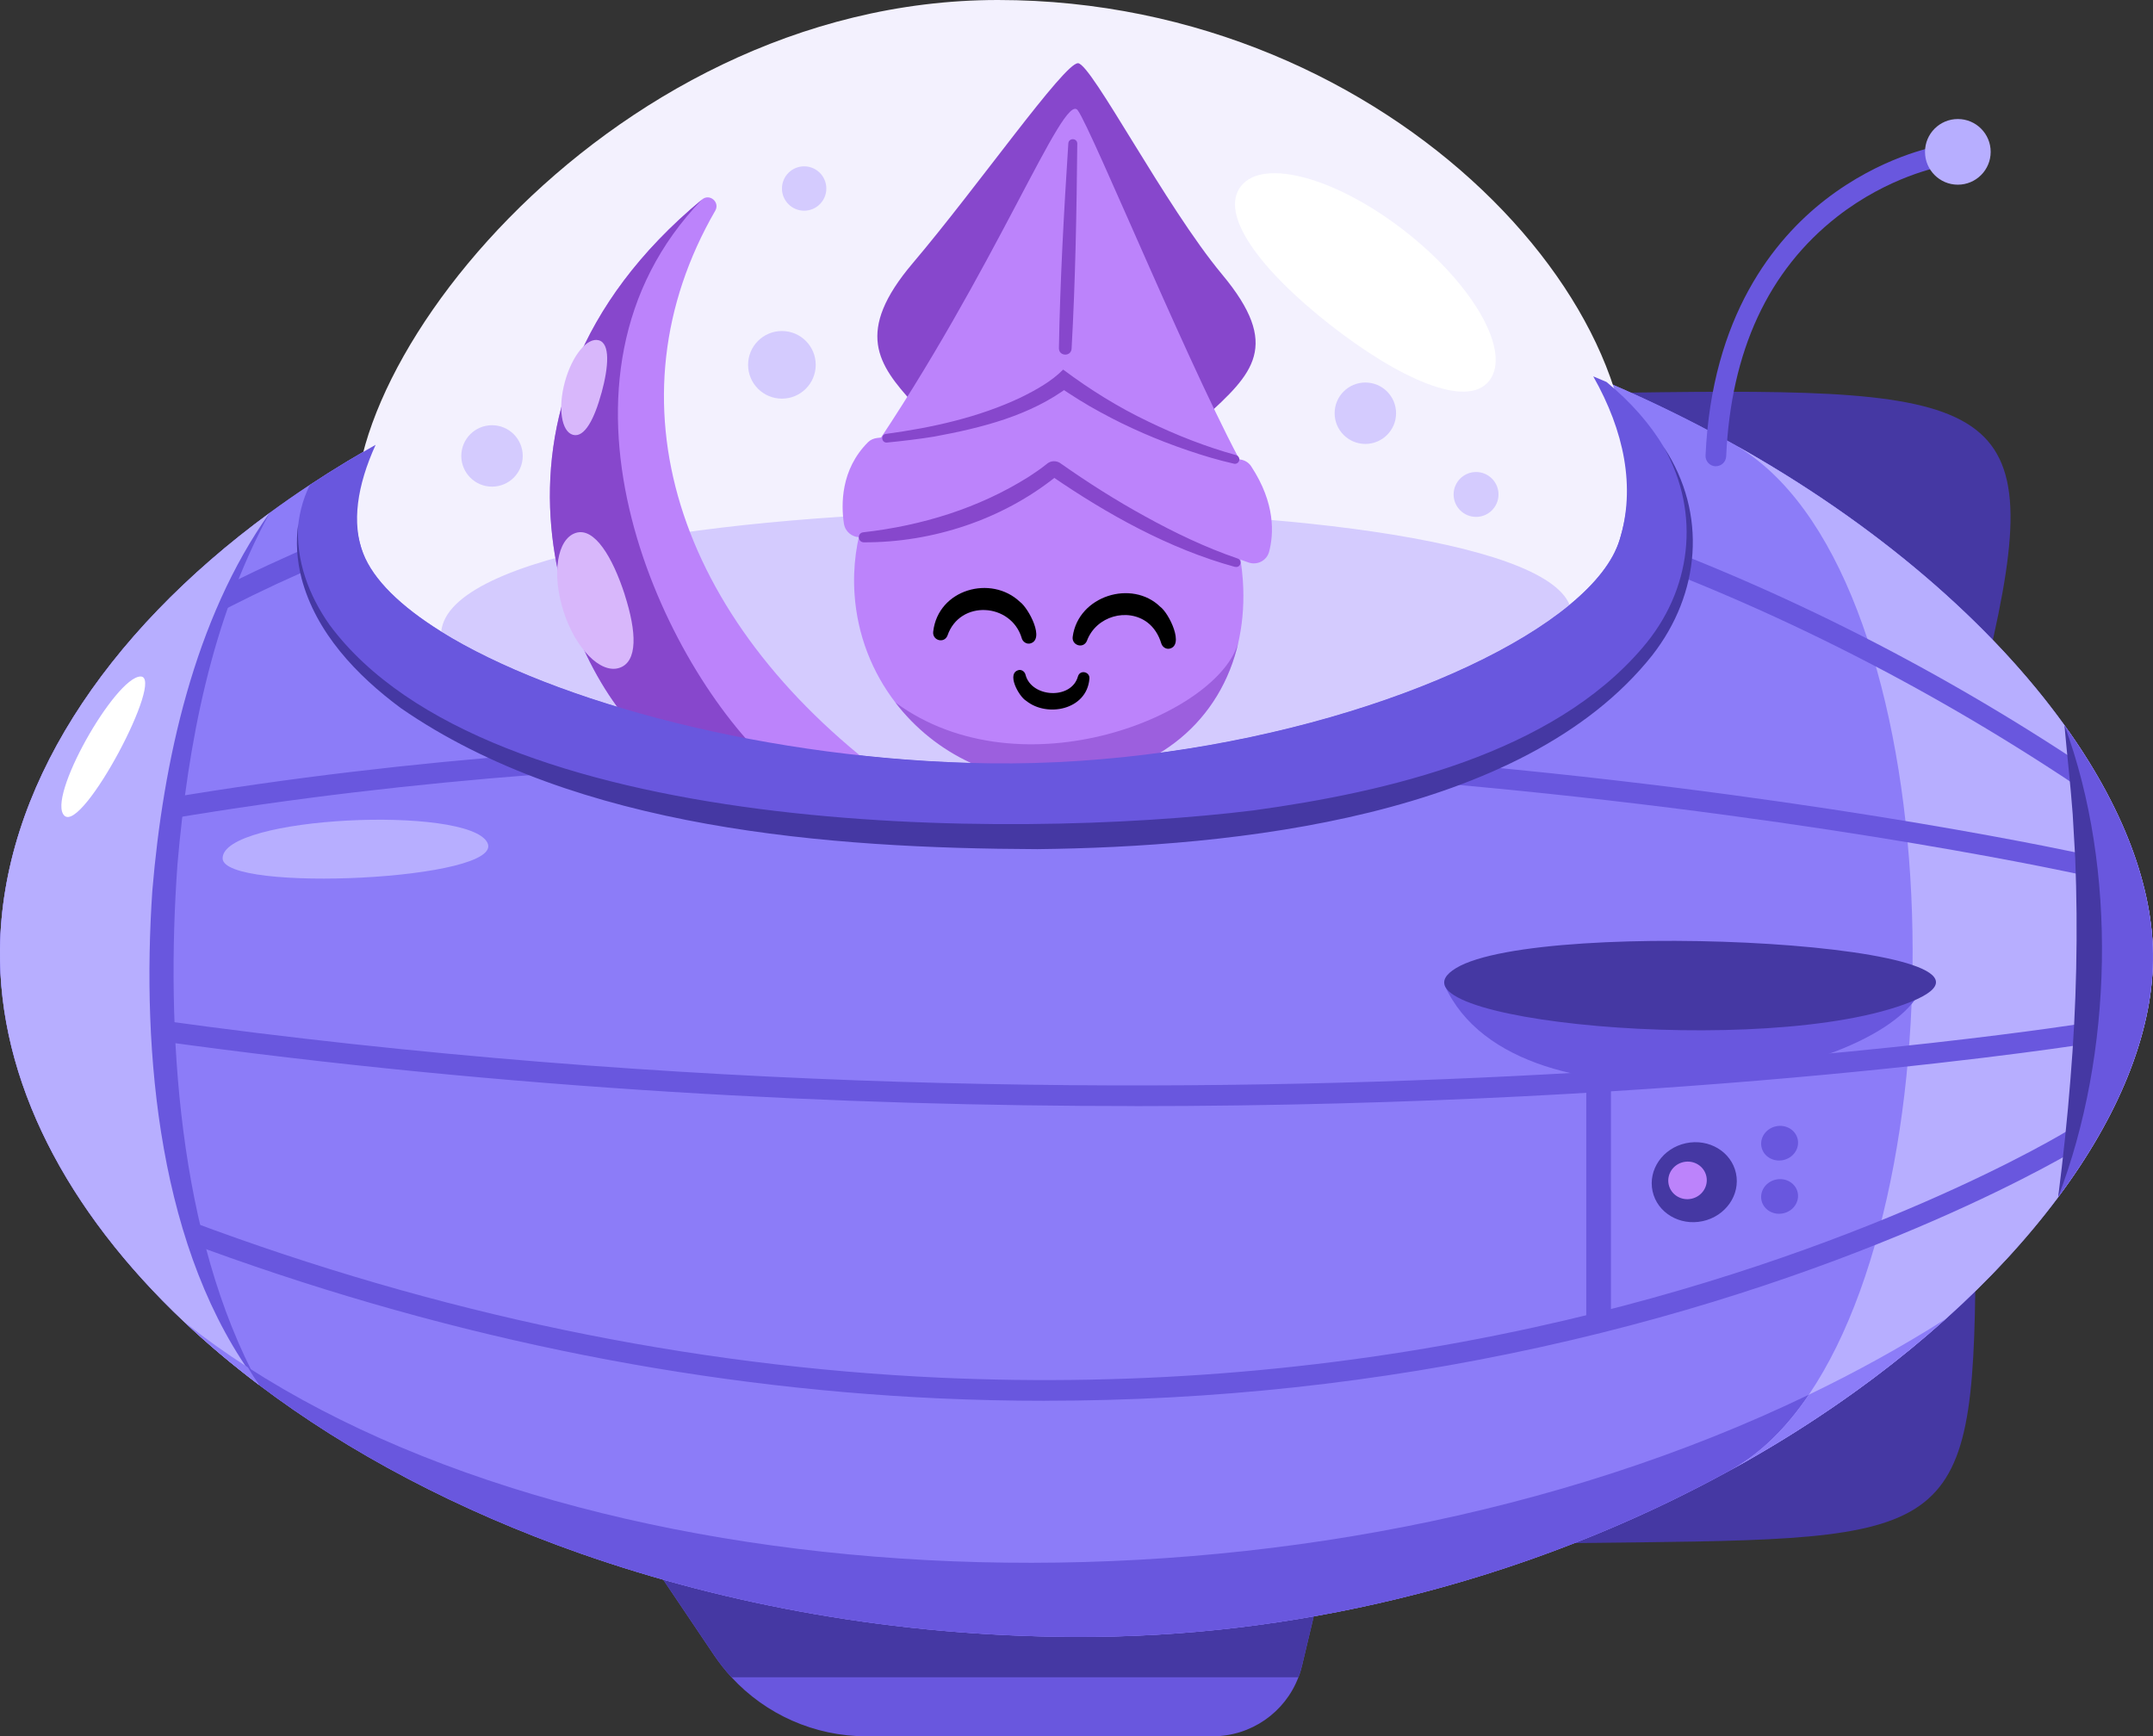 <?xml version="1.0" encoding="UTF-8"?>
<svg id="Layer_1" data-name="Layer 1" xmlns="http://www.w3.org/2000/svg" viewBox="0 0 416.36 335.81">
  <rect x="0" y="0" width="416.36" height="335.81" fill="#333333" stroke="none"/>
  <g>
    <g>
      <g>
        <g>
          <path d="m256.43,302.63l-4.64,19.53c-.18.76-.41,1.52-.7,2.24-2.59,6.8-9.15,11.41-16.6,11.41h-66.97c-9.97,0-19.4-4.2-26.05-11.41-1.21-1.31-2.33-2.73-3.35-4.23l-11.81-17.54h130.1Z" style="fill: #6957de; stroke-width: 0px;"/>
          <path d="m256.43,302.63l-4.64,19.53c-.18.76-.41,1.52-.7,2.24h-109.61c-1.21-1.31-2.33-2.73-3.35-4.23l-11.81-17.54h130.1Z" style="fill: #4538a3; stroke-width: 0px;"/>
        </g>
        <path d="m315.05,75.94c71.84-1.04,81.35,1.08,69.44,51.76l-69.44-51.76Z" style="fill: #4538a3; stroke-width: 0px;"/>
        <path d="m381.99,249.72c-.66,49.75-7.29,47.85-77.63,48.73l77.63-48.73Z" style="fill: #4538a3; stroke-width: 0px;"/>
        <path d="m416.35,185.76c-.2,14.36-6.72,30.21-18.33,45.78-24.28,32.6-70.81,63.95-127.93,77.73h-.01c-19.77,4.78-40.8,7.45-62.62,7.32-34.25-.19-66.58-6.1-95.07-16.09h-.01c-23.82-8.36-44.96-19.55-62.29-32.65C18.55,244.04-.41,213.98,0,183.52c.4-30.72,20.03-60.78,52.17-84.34,2.51-1.84,5.09-3.64,7.75-5.39,37.87-25.02,90.59-41.42,148.97-41.1,36.98.2,71.7,8.36,101.78,21.18,39.21,16.69,70.5,41.27,88.58,66.4,11.19,15.53,17.31,31.27,17.11,45.49Z" style="fill: #8c7cf8; stroke-width: 0px;"/>
        <path d="m416.36,185.76c-.2,14.36-6.73,30.21-18.34,45.78-5.97,8-13.27,15.93-21.74,23.54,0,0-.01,0-.01,0-11.77,10.58-25.79,20.54-41.61,29.24-19.16,10.55-40.96,19.25-64.56,24.94h-.01c-19.77,4.78-40.8,7.44-62.63,7.32-34.24-.19-66.57-6.1-95.07-16.09h-.01c-23.81-8.36-44.96-19.55-62.29-32.65-5.17-3.9-10.01-7.98-14.47-12.19C12.86,234.17-.33,208.99,0,183.52c.4-30.72,20.03-60.78,52.17-84.34,2.51-1.84,5.09-3.64,7.74-5.39,37.88-25.02,90.59-41.42,148.97-41.1,36.98.2,71.7,8.36,101.78,21.18,8.56,3.65,16.74,7.67,24.49,11.99,0,.01.03.02.04.02,27.73,15.46,49.92,34.76,64.04,54.39,11.19,15.54,17.31,31.28,17.12,45.49Z" style="fill: #8c7cf8; stroke-width: 0px;"/>
        <path d="m416.36,185.76c-.2,14.36-6.73,30.21-18.34,45.78-5.97,8.01-13.27,15.94-21.75,23.55t-.02.01c-4.25,3.83-8.8,7.57-13.62,11.2-.62.47-1.25.94-1.89,1.4-.72.54-1.46,1.07-2.2,1.6-.88.64-1.77,1.27-2.67,1.89-.61.42-1.22.84-1.83,1.26-1.53,1.04-3.08,2.07-4.65,3.09-.74.48-1.49.95-2.24,1.43-.92.58-1.86,1.16-2.8,1.74-.72.44-1.45.88-2.18,1.31-.74.45-1.49.89-2.24,1.32-1.73,1.02-3.49,2.01-5.27,2.99.17-.1.33-.19.5-.29,5.54-3.15,10.43-8.05,14.65-14.3,30.64-45.26,26.52-160.73-14.61-183.86,27.73,15.46,49.92,34.76,64.04,54.39,11.19,15.54,17.31,31.28,17.12,45.49Z" style="fill: #b7aeff; stroke-width: 0px;"/>
        <path d="m401.31,151.8c-59.64-39.77-126.25-62.91-192.62-66.9-60.96-3.67-119.54,8.49-169.42,35.15l-1.89-3.53c50.53-27.02,109.86-39.33,171.55-35.62,67.08,4.04,134.38,27.4,194.6,67.57l-2.22,3.33Z" style="fill: #6957de; stroke-width: 0px;"/>
        <path d="m313.22,104.41c-1.27,4.16-4.64,8.42-9.69,12.58-19.95,16.46-66.09,31.25-112.08,30.64-42.51-.57-84.18-11.81-106.13-25.47-7.82-4.87-13.14-10.04-15.1-15.15-2.24-5.84-1.17-13.09,2.42-20.98,36.56-20.59,84.15-33.63,136.25-33.34,35.93.19,69.74,7.91,99.22,20.1,6,10.6,8.22,21.46,5.11,31.62Z" style="fill: #6957de; stroke-width: 0px;"/>
        <path d="m202.15,270.92c-6.81,0-13.63-.15-20.45-.46-48.89-2.22-98.02-12.45-146.03-30.41l1.4-3.75c47.58,17.8,96.26,27.94,144.7,30.15,38.76,1.77,77.44-1.51,114.98-9.75,63.96-14.03,102.93-37.9,103.31-38.14l2.11,3.4c-.39.24-39.82,24.42-104.39,38.61-31.29,6.88-63.38,10.34-95.63,10.34Z" style="fill: #6957de; stroke-width: 0px;"/>
        <path d="m402.88,169.26c-.47-.1-47.42-10.51-116.21-17.02-63.45-6-158.97-9.82-253.72,6.09l-.66-3.94c95.21-15.98,191.13-12.15,254.83-6.12,69.01,6.53,116.17,16.99,116.64,17.09l-.87,3.9Z" style="fill: #6957de; stroke-width: 0px;"/>
        <path d="m313.21,104.41c-1.27,4.15-4.64,8.42-9.69,12.58-19.94,16.45-66.09,31.24-112.08,30.63-42.5-.57-84.18-11.81-106.12-25.47-7.82-4.86-13.14-10.04-15.1-15.15C58.67,76.88,115.99,0,192.98,0s132.82,63.29,120.23,104.41Z" style="fill: #f3f1fe; stroke-width: 0px;"/>
        <path d="m303.53,116.99c-19.94,16.45-66.09,31.24-112.08,30.63-42.5-.57-84.18-11.81-106.12-25.47,2.97-29.81,207.97-30.73,218.21-5.16Z" style="fill: #d4cbfe; stroke-width: 0px;"/>
        <g>
          <circle cx="264.04" cy="79.92" r="5.94" style="fill: #d4cbfe; stroke-width: 0px;"/>
          <circle cx="95.15" cy="88.18" r="5.94" style="fill: #d4cbfe; stroke-width: 0px;"/>
          <circle cx="155.51" cy="36.46" r="4.29" style="fill: #d4cbfe; stroke-width: 0px;"/>
          <circle cx="151.21" cy="70.56" r="6.54" style="fill: #d4cbfe; stroke-width: 0px;"/>
          <circle cx="285.45" cy="95.63" r="4.34" style="fill: #d4cbfe; stroke-width: 0px;"/>
        </g>
        <path d="m219.42,213.92c-55.91,0-120.75-3.16-189.26-12.67l.55-3.96c201.87,28.05,371.92.7,373.62.42l.65,3.95c-1.12.19-76.22,12.27-185.56,12.27Z" style="fill: #6957de; stroke-width: 0px;"/>
        <path d="m47.95,264.47c.69,1.17,1.4,2.29,2.14,3.38-1.29-.97-2.56-1.96-3.81-2.96-.63-.5-1.25-1-1.86-1.5-.02-.01-.03-.02-.04-.03-.61-.5-1.2-.99-1.79-1.49-.6-.51-1.2-1.02-1.79-1.53-.6-.51-1.18-1.03-1.76-1.55-1.16-1.03-2.3-2.07-3.41-3.12h-.01C12.86,234.17-.33,208.99,0,183.52c.4-30.72,20.03-60.78,52.17-84.34-25.7,39.78-28.6,124.42-4.23,165.29Z" style="fill: #b7aeff; stroke-width: 0px;"/>
        <path d="m52.17,99.17c-11.31,20.7-15.83,44.7-17.85,67.98-2.32,32.15.11,71.95,15.76,100.69-19.45-25.63-22.74-64.37-20.62-95.58,2.09-24.84,8.04-52.52,22.7-73.1h0Z" style="fill: #6957de; stroke-width: 0px;"/>
        <path d="m398.02,231.53s10.51-49.82,1.21-91.26h.01c11.19,15.53,17.31,31.27,17.11,45.49-.2,14.36-6.72,30.21-18.33,45.78Z" style="fill: #6957de; stroke-width: 0px;"/>
        <path d="m271.84,44.82c13.25,10.4,20.49,23.31,16.15,28.83-4.33,5.53-17.56-.49-30.82-10.88-13.25-10.4-21.52-21.24-17.18-26.77,4.33-5.53,18.59-1.58,31.85,8.82Z" style="fill: #fff; stroke-width: 0px;"/>
        <path d="m279.4,190.62c13.93,30.7,85.61,18.51,92.44,0h-92.44Z" style="fill: #6957de; stroke-width: 0px;"/>
        <path d="m281.59,187.23c16.5-9.97,115.71-4.64,87.92,6.54-27.79,11.18-104.42,3.43-87.92-6.54Z" style="fill: #4538a3; stroke-width: 0px;"/>
        <path d="m12.46,157.76c3.55,3.31,19.6-27.09,14.69-26.92s-18.24,23.6-14.69,26.92Z" style="fill: #fff; stroke-width: 0px;"/>
        <path d="m399.24,140.27c10.3,27.79,9.4,63.66-1.22,91.26.97-7.67,1.79-15.26,2.38-22.86,1.17-14.19,1.48-28.46.92-42.67-.12-1.83-.39-6.66-.49-8.55-.41-5.57-1.11-11.65-1.59-17.18h0Z" style="fill: #4538a3; stroke-width: 0px;"/>
        <path d="m349.81,269.74c-4.22,6.25-9.11,11.15-14.65,14.3-.17.1-.33.19-.5.29-19.16,10.55-40.96,19.25-64.56,24.94h-.01c-19.77,4.78-40.8,7.44-62.63,7.32-34.24-.19-66.57-6.1-95.07-16.09h-.01c-23.81-8.36-44.96-19.55-62.29-32.65-.74-1.09-1.45-2.21-2.14-3.38,72.02,46.4,204.44,52.27,301.86,5.27Z" style="fill: #6957de; stroke-width: 0px;"/>
        <path d="m50.09,267.85c-1.29-.97-2.56-1.96-3.81-2.96-.63-.5-1.25-1-1.86-1.5-.02-.01-.03-.02-.04-.03-.61-.5-1.2-.99-1.79-1.49-.6-.51-1.2-1.02-1.79-1.53-.6-.51-1.18-1.03-1.76-1.55-1.16-1.03-2.3-2.07-3.41-3.12,3.87,3.08,7.99,6.02,12.32,8.8.69,1.17,1.4,2.29,2.14,3.38Z" style="fill: #8c7cf8; stroke-width: 0px;"/>
        <path d="m376.25,255.1c-4.25,3.83-8.8,7.57-13.62,11.2-.62.47-1.25.94-1.89,1.4-.72.54-1.46,1.07-2.2,1.6-.88.64-1.77,1.27-2.67,1.89-.61.42-1.22.84-1.83,1.26-1.53,1.04-3.08,2.07-4.65,3.09-.74.48-1.49.95-2.24,1.43-.92.58-1.86,1.16-2.8,1.74-.72.44-1.45.88-2.18,1.31-.74.45-1.49.89-2.24,1.32-1.73,1.02-3.49,2.01-5.27,2.99.17-.1.33-.19.5-.29,5.54-3.15,10.43-8.05,14.65-14.3,9.15-4.4,17.99-9.28,26.44-14.64Z" style="fill: #8c7cf8; stroke-width: 0px;"/>
      </g>
      <g>
        <polygon points="306.76 209.34 306.76 255.1 311.53 255.1 311.53 208.91 306.76 209.34" style="fill: #6957de; stroke-width: 0px;"/>
        <g>
          <ellipse cx="327.65" cy="228.64" rx="8.25" ry="7.71" transform="translate(-40.76 74.02) rotate(-12.14)" style="fill: #4538a3; stroke-width: 0px;"/>
          <ellipse cx="344.15" cy="221.1" rx="3.58" ry="3.34" transform="translate(-38.8 77.32) rotate(-12.14)" style="fill: #6957de; stroke-width: 0px;"/>
          <ellipse cx="344.15" cy="231.4" rx="3.58" ry="3.34" transform="translate(-40.97 77.55) rotate(-12.14)" style="fill: #6957de; stroke-width: 0px;"/>
          <ellipse cx="326.34" cy="228.3" rx="3.73" ry="3.63" transform="translate(-40.71 73.73) rotate(-12.14)" style="fill: #bc83fb; stroke-width: 0px;"/>
        </g>
      </g>
      <path d="m331.83,90.18s-.06,0-.09,0c-1.1-.05-1.96-.98-1.91-2.09,1.21-26.98,13.27-41.79,23.17-49.47,10.76-8.34,21.14-10.23,21.58-10.31,1.09-.19,2.12.54,2.31,1.62.19,1.09-.54,2.12-1.62,2.32-.1.02-9.98,1.85-19.97,9.64-13.34,10.42-20.57,26.02-21.48,46.37-.05,1.07-.93,1.91-2,1.91Z" style="fill: #6957de; stroke-width: 0px;"/>
      <circle cx="378.62" cy="29.37" r="6.35" style="fill: #b7aeff; stroke-width: 0px;"/>
    </g>
    <path d="m43.05,166c0,6.72,54.91,4.23,51.2-3.03s-51.2-5.14-51.2,3.03Z" style="fill: #b7aeff; stroke-width: 0px;"/>
  </g>
  <g>
    <g>
      <path d="m171.67,150.31l-23.35-3.19-22.02-3c-16.15-12.59-39.51-64.9,9.47-105.54,1.46-1.22,3.5.52,2.55,2.17-21.11,36.54-7.86,78.81,33.35,109.57Z" style="fill: #bc83fb; stroke-width: 0px;"/>
      <path d="m148.32,147.12l-22.02-3c-16.15-12.59-39.51-64.9,9.47-105.54-33.43,34.6-8.3,88.67,12.55,108.54Z" style="fill: #8747cc; stroke-width: 0px;"/>
      <path d="m116.33,75.95c-1.37,5.05-3.28,8.76-5.52,8.15s-2.95-5.2-1.57-10.25,4.31-8.65,6.55-8.04c2.24.61,1.92,5.09.55,10.14Z" style="fill: #d8b7fb; stroke-width: 0px;"/>
      <path d="m120.81,115.02c2.32,7.21,2.57,12.99-1.06,14.16-3.63,1.17-8.45-3.73-10.77-10.94-2.32-7.21-1.27-14,2.36-15.17,3.63-1.17,7.15,4.74,9.48,11.95Z" style="fill: #d8b7fb; stroke-width: 0px;"/>
    </g>
    <g>
      <path d="m208.47,12.22c2.63.13,16.86,27.65,27.87,40.86,11.49,13.78,6.02,19.15-3.46,27.73-7.08,6.4-56.28-2.82-56.28-2.82-6.81-7.5-11.36-13.8-.09-27.09,12.49-14.72,29.33-38.8,31.96-38.67Z" style="fill: #8747cc; stroke-width: 0px;"/>
      <path d="m167.82,88.44c24.82-36.37,37.83-70.87,40.6-67.11s23.27,53.86,33.08,70.8l-73.68-3.7Z" style="fill: #bc83fb; stroke-width: 0px;"/>
      <path d="m239.7,123.2c-.05.28-.11.55-.17.82,0,.03-.01.06-.02.1-3.4,15.18-15.7,25.69-32.89,26.87-13.48.93-25.83-5.15-33.47-15.13-4.48-5.84-7.35-13.02-7.89-20.91-1.47-21.37,14.67-39.89,36.04-41.36,21.38-1.47,37.58,17.28,39.05,38.66.26,3.85.03,7.52-.65,10.95Z" style="fill: #bc83fb; stroke-width: 0px;"/>
      <path d="m207.35,74.75c14.08,10.25,28.4,13.39,32.61,14.14.81.14,1.53.59,1.98,1.27,4.77,7.22,4.38,13.19,3.48,16.57-.46,1.71-2.3,2.64-3.97,2.06-16.32-5.62-31-14.16-35.9-17.15-1.04-.63-2.34-.59-3.33.1-4.57,3.21-18.46,11.86-35.92,12.15-1.55.03-2.87-1.1-3.1-2.63-.55-3.66-.64-10.45,4.67-15.74.47-.47,1.1-.73,1.76-.81,18.09-2.08,30.2-7.89,34.43-10.21,1.05-.57,2.32-.46,3.29.24Z" style="fill: #bc83fb; stroke-width: 0px;"/>
      <path d="m204.78,67.37c.23-13.23.97-26.44,1.82-39.65.09-1.09,1.72-1.05,1.73.06-.13,13.23-.36,26.46-1.1,39.67-.11,1.56-2.45,1.49-2.45-.09h0Z" style="fill: #8747cc; stroke-width: 0px;"/>
      <g>
        <path d="m198.33,130.53c1.16,4.41,8.87,4.85,10.13.29.41-1.38,2.42-.89,2.21.52-.53,5.97-8.2,7.45-12.21,4.21-1.41-.8-4.02-5.49-1.34-5.98.58-.03,1.08.39,1.21.96h0Z" style="stroke-width: 0px;"/>
        <path d="m207.45,123.11c1.1-7.9,11.46-11.08,16.92-5.76,1.68,1.2,4.85,7.66,1.66,8.13-.67.04-1.25-.4-1.45-1.03-.52-1.71-1.43-3.09-2.64-4.03-3.86-2.96-9.97-1.28-11.75,3.53-.68,1.6-3.01.87-2.74-.84h0Z" style="stroke-width: 0px;"/>
        <path d="m197.59,123.42c-2.05-6.85-11.98-7.47-14.36-.5-.64,1.61-2.98.95-2.76-.77.95-8.21,11.21-11.03,16.78-5.74,1.64,1.18,5.02,7.46,1.84,8.07-.69.07-1.31-.4-1.51-1.06h0Z" style="stroke-width: 0px;"/>
      </g>
      <path d="m238.86,109.65c-12.77-3.49-24.79-10.24-35.47-17.56.31.19.75.16,1.04-.08.03-.02-.03.02-.04.03l-.13.1c-10.42,8.36-23.92,12.8-37.22,12.75-1.18-.02-1.32-1.8-.1-1.94,11.32-1.28,22.35-4.66,31.99-10.73,1.17-.76,2.33-1.55,3.42-2.42.82-.78,2.05-.79,2.91-.07,5.2,3.65,10.6,7.08,16.17,10.13,5.73,3.17,11.72,6.04,17.86,8.14,1.02.29.66,1.89-.43,1.63h0Z" style="fill: #8747cc; stroke-width: 0px;"/>
      <path d="m171.34,83.92c8.87-1.2,17.88-3.18,25.99-7.01,2.95-1.45,5.97-3.1,8.27-5.43,5.16,3.86,10.66,7.29,16.5,10.07,5.41,2.62,11.11,4.86,16.9,6.46.47.11.76.59.64,1.06-.12.45-.57.72-1.02.61-3.05-.69-5.98-1.57-8.91-2.57-5.85-1.99-11.54-4.44-16.96-7.42-2.74-1.46-5.35-3.14-7.94-4.87l2.01-.13c-7.56,5.72-17.02,8.06-26.16,9.75-2.68.45-6.41.89-9.13,1.15-1.07.1-1.3-1.53-.18-1.68h0Z" style="fill: #8747cc; stroke-width: 0px;"/>
      <g style="opacity: .6;">
        <path d="m239.51,124.12c-3.4,15.18-15.7,25.69-32.89,26.87-13.48.93-25.83-5.15-33.47-15.13,24.57,18.02,62.72,2.28,66.36-11.74Z" style="fill: #8747cc; stroke-width: 0px;"/>
      </g>
    </g>
  </g>
  <g>
    <path d="m198.3,161.82c-121.41,0-150.02-44.43-138.38-68.03,4.07-2.69,8.32-5.28,12.72-7.76-3.59,7.89-4.66,15.14-2.42,20.98,1.96,5.11,7.28,10.28,15.1,15.15,21.95,13.66,63.62,24.9,106.13,25.47,45.99.61,92.13-14.18,112.08-30.64,5.05-4.16,8.42-8.42,9.69-12.58,3.11-10.16.89-21.02-5.11-31.62.86.36,1.71.72,2.56,1.08,37.84,31.14,12.75,87.95-112.37,87.95Z" style="fill: #6957de; stroke-width: 0px;"/>
    <path d="m321.83,86.59c8.36,12.79,6.99,28.23-2.31,40.15-25,31.49-81.18,37.06-118.9,37.49-40.24-.16-89.19-3.79-123.12-27.29-8.53-6.32-16.42-14.6-19.19-25.11-.89-3.45-1.14-7.07-.62-10.56-.56,7.04,2.04,13.92,6.05,19.59,30.56,41.25,131.39,41.69,178.71,35.87,25.76-3.55,57.68-10.92,75.19-31.46,9.48-11,11.33-25.89,4.18-38.68h0Z" style="fill: #4538a3; stroke-width: 0px;"/>
  </g>
</svg>